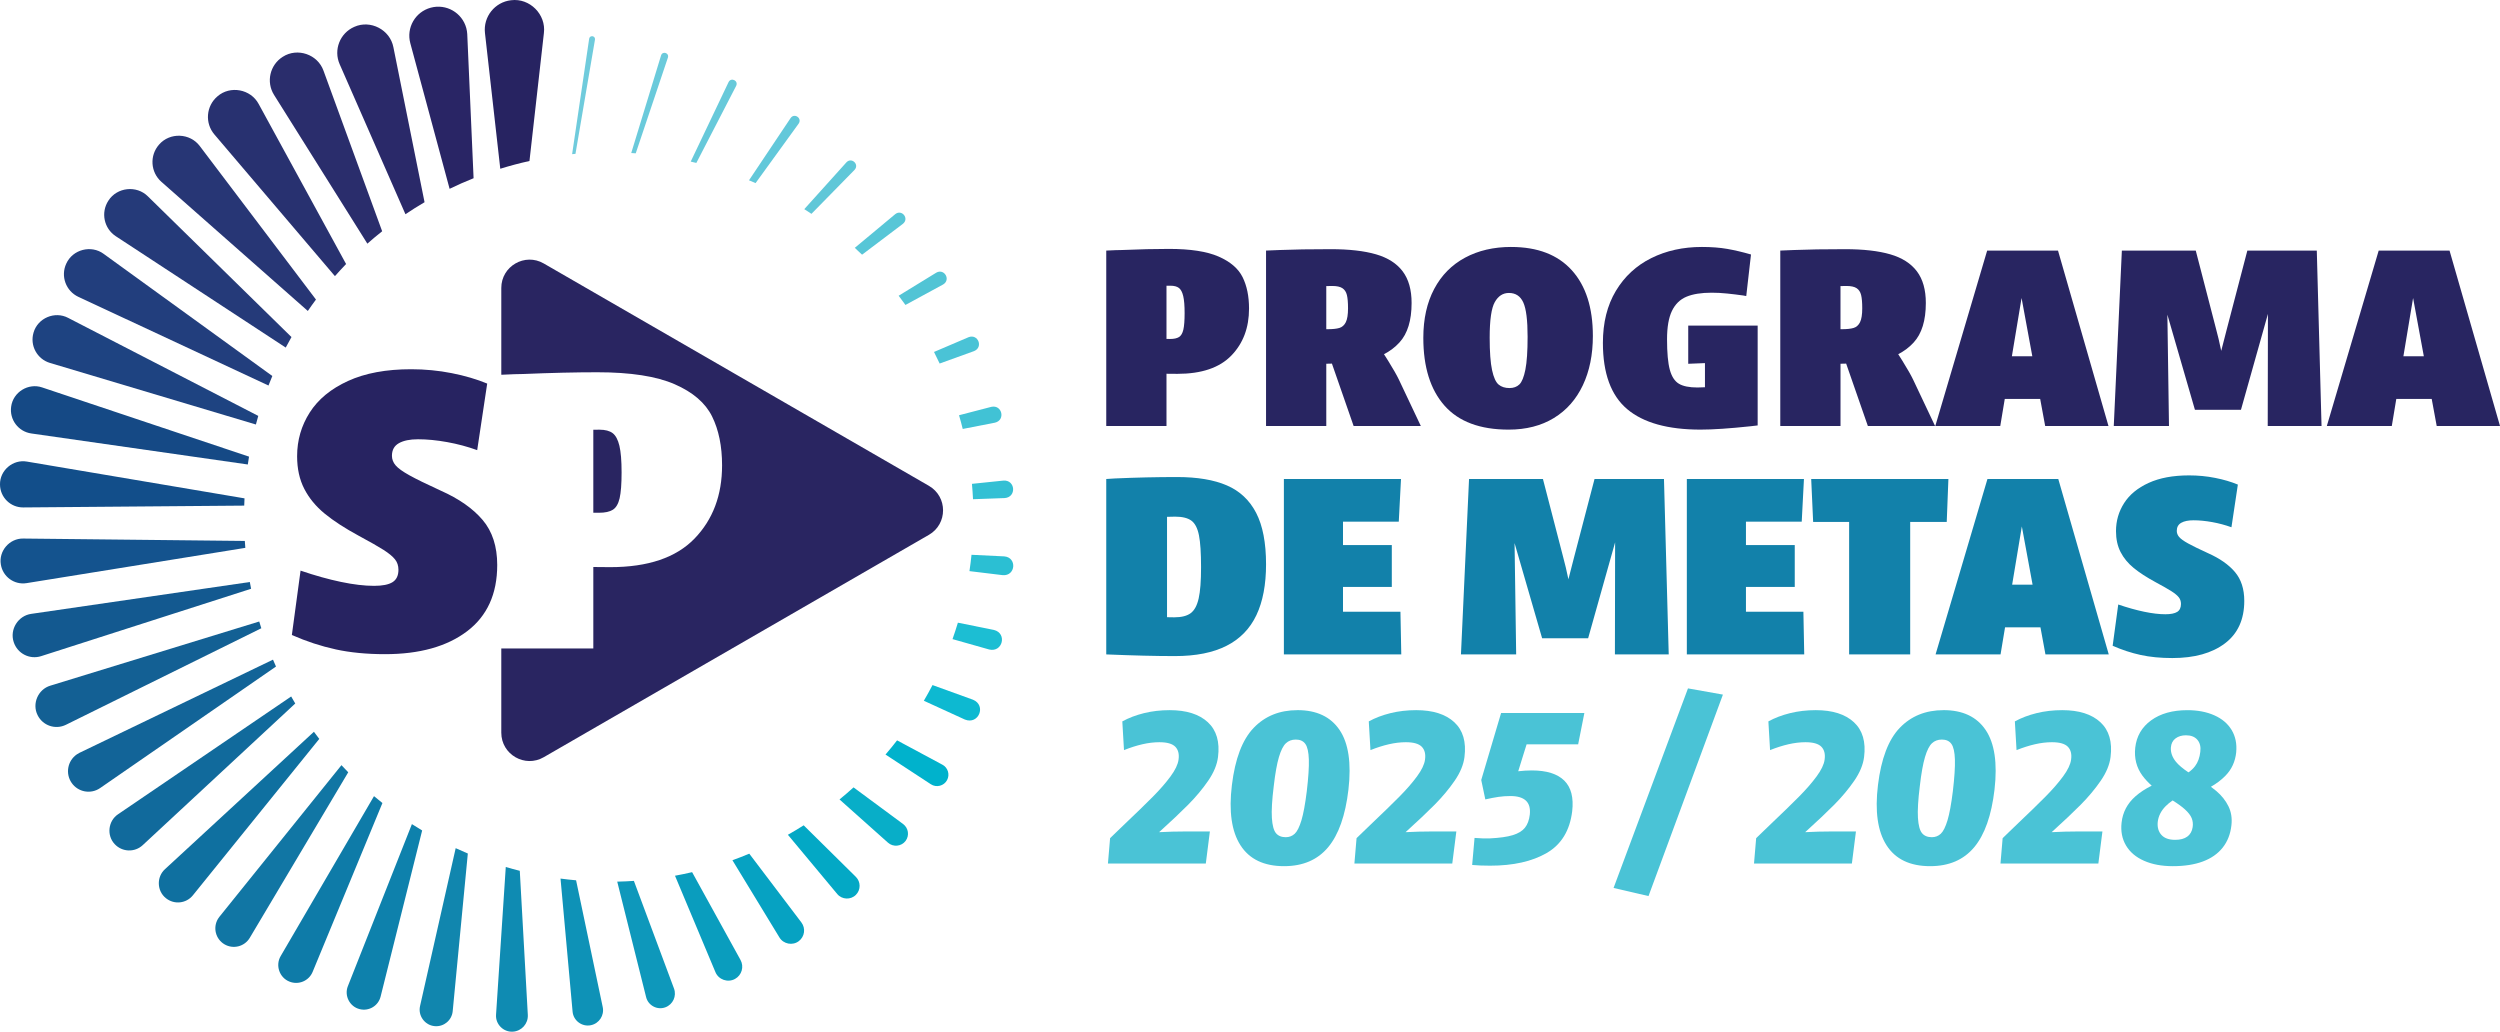 <?xml version="1.0" encoding="UTF-8"?>
<svg id="Layer_1" data-name="Layer 1" xmlns="http://www.w3.org/2000/svg" viewBox="0 0 1696.61 700.15">
  <defs>
    <style>
      .cls-1 {
        fill: #03a8c5;
      }

      .cls-2 {
        fill: #283170;
      }

      .cls-3 {
        fill: #136094;
      }

      .cls-4 {
        fill: #223e7d;
      }

      .cls-5 {
        fill: #57c6d7;
      }

      .cls-6 {
        fill: #00b2cc;
      }

      .cls-7 {
        fill: #282561;
      }

      .cls-8 {
        fill: #273675;
      }

      .cls-9 {
        fill: #41c2d5;
      }

      .cls-10 {
        fill: #2a2969;
      }

      .cls-11 {
        fill: #0f70a0;
      }

      .cls-12 {
        fill: #124e8a;
      }

      .cls-13 {
        fill: #154985;
      }

      .cls-14 {
        fill: #0f8bb2;
      }

      .cls-15 {
        fill: #6acadb;
      }

      .cls-16 {
        fill: #0e92b7;
      }

      .cls-17 {
        fill: #0e7ba8;
      }

      .cls-18 {
        fill: #14538e;
      }

      .cls-19 {
        fill: #51c4d5;
      }

      .cls-20 {
        fill: #06a2c2;
      }

      .cls-21 {
        fill: #126498;
      }

      .cls-22 {
        fill: #1e4381;
      }

      .cls-23 {
        fill: #5fc7d8;
      }

      .cls-24 {
        fill: #1cbed3;
      }

      .cls-25 {
        fill: #116a9c;
      }

      .cls-26 {
        fill: #292561;
      }

      .cls-27 {
        fill: #1186ae;
      }

      .cls-28 {
        fill: #2a2d6c;
      }

      .cls-29 {
        fill: #0e81ac;
      }

      .cls-30 {
        fill: #67c9da;
      }

      .cls-31 {
        fill: #1176a4;
      }

      .cls-32 {
        fill: #0db9d1;
      }

      .cls-33 {
        fill: #4ac3d6;
      }

      .cls-34 {
        fill: #2bbfd3;
      }

      .cls-35 {
        fill: #0e98bb;
      }

      .cls-36 {
        fill: #292565;
      }

      .cls-37 {
        fill: #33c0d4;
      }

      .cls-38 {
        fill: #272361;
      }

      .cls-39 {
        fill: #62c8da;
      }

      .cls-40 {
        fill: #0a9dbe;
      }

      .cls-41 {
        fill: #1281aa;
      }

      .cls-42 {
        fill: #135990;
      }

      .cls-43 {
        fill: #253a79;
      }

      .cls-44 {
        fill: #08aec8;
      }

      .cls-45 {
        fill: #6fcbdc;
      }
    </style>
  </defs>
  <g>
    <path class="cls-7" d="M827.02,174.12c-7.95-3.47-19.18-5.2-33.69-5.2-9.34,0-20.06.25-32.17.76-2.15,0-5.62.13-10.41.38v119.04h40.88v-35.45c2.62.04,5.09.06,7.38.06,16.4,0,28.61-4.13,36.62-12.4,8.01-8.26,12.02-18.89,12.02-31.89,0-8.33-1.45-15.42-4.35-21.29-2.9-5.87-8.33-10.53-16.28-14ZM803.08,223.7c-.57,2.46-1.55,4.13-2.93,5.01-1.39.88-3.41,1.33-6.06,1.33-.82,0-1.64-.02-2.46-.02v-36.1c.91-.01,1.8-.02,2.65-.02,2.52,0,4.45.5,5.77,1.51,1.32,1.01,2.3,2.84,2.93,5.49.63,2.65.95,6.5.95,11.54s-.28,8.8-.85,11.26Z"/>
    <path class="cls-7" d="M941.98,244.71c-.92-1.49-1.84-2.94-2.75-4.34,3.98-2.04,7.5-4.67,10.51-7.97,5.49-5.99,8.23-14.92,8.23-26.78,0-8.96-2.02-16.12-6.06-21.48-4.04-5.36-10.06-9.21-18.07-11.54-8.01-2.33-18.26-3.5-30.75-3.5-13.75,0-25.3.19-34.63.57-3.03.13-6.12.25-9.27.38v119.04h40.88v-42.24c1.3-.02,2.57-.05,3.83-.09l14.72,42.33h45.61l-14.95-31.6c-1.39-2.9-3.82-7.16-7.29-12.77ZM900.07,194.14c1.46-.04,2.85-.06,4.16-.06,3.03,0,5.3.51,6.81,1.51,1.51,1.01,2.52,2.55,3.03,4.64.5,2.08.76,5.08.76,8.99,0,4.29-.51,7.45-1.51,9.46-1.01,2.02-2.46,3.31-4.35,3.88s-4.54.85-7.95.85c-.31,0-.63,0-.95,0v-29.27Z"/>
    <path class="cls-7" d="M1025.54,167.59c-11.86,0-22.3,2.43-31.32,7.29-9.02,4.86-15.99,11.92-20.91,21.2-4.92,9.27-7.38,20.34-7.38,33.21,0,19.81,4.79,35.14,14.38,45.99,9.59,10.85,24.1,16.28,43.53,16.28,11.86,0,22.08-2.62,30.66-7.85,8.58-5.23,15.14-12.65,19.68-22.24,4.54-9.59,6.81-20.75,6.81-33.5,0-19.18-4.76-34.03-14.29-44.57-9.53-10.53-23.25-15.8-41.16-15.8ZM1035.19,250.86c-1.01,5.05-2.37,8.39-4.07,10.03-1.7,1.64-3.94,2.46-6.72,2.46-3.03,0-5.49-.79-7.38-2.37-1.89-1.58-3.38-4.86-4.45-9.84-1.07-4.98-1.61-12.33-1.61-22.05,0-11.99,1.17-20.03,3.5-24.13,2.33-4.1,5.52-6.15,9.56-6.15,4.54,0,7.79,2.15,9.75,6.43,1.96,4.29,2.93,12.05,2.93,23.28,0,9.84-.51,17.29-1.51,22.33Z"/>
    <path class="cls-7" d="M1145.71,246.88l11.35-.46v16.38c-1.78.1-3.49.17-5.11.17-5.55,0-9.75-.85-12.58-2.55-2.84-1.7-4.89-4.86-6.15-9.46-1.26-4.6-1.89-11.51-1.89-20.72,0-8.2,1.1-14.6,3.31-19.21,2.21-4.6,5.49-7.82,9.84-9.65,4.35-1.83,10.06-2.74,17.13-2.74,3.41,0,6.94.19,10.6.57,3.66.38,7.25.82,10.79,1.32.76.13,1.45.25,2.08.38l3.22-28.2c-5.68-1.64-11.04-2.9-16.09-3.79-5.05-.88-10.79-1.32-17.22-1.32-12.75,0-24.19,2.52-34.35,7.57-10.16,5.05-18.17,12.46-24.04,22.24-5.87,9.78-8.8,21.54-8.8,35.29,0,20.69,5.49,35.67,16.46,44.95,10.98,9.27,27.57,13.91,49.77,13.91,8.45,0,19.74-.76,33.88-2.27l4.92-.57v-67.75h-47.12v25.93Z"/>
    <path class="cls-7" d="M1290.96,244.71c-.92-1.49-1.84-2.94-2.75-4.34,3.98-2.04,7.5-4.67,10.51-7.97,5.49-5.99,8.23-14.92,8.23-26.78,0-8.96-2.02-16.12-6.06-21.48-4.04-5.36-10.06-9.21-18.07-11.54-8.01-2.33-18.26-3.5-30.75-3.5-13.75,0-25.3.19-34.63.57-3.03.13-6.12.25-9.27.38v119.04h40.88v-42.24c1.3-.02,2.57-.05,3.83-.09l14.72,42.33h45.61l-14.95-31.6c-1.39-2.9-3.82-7.16-7.29-12.77ZM1249.04,194.14c1.46-.04,2.85-.06,4.16-.06,3.03,0,5.3.51,6.81,1.51,1.51,1.01,2.52,2.55,3.03,4.64.5,2.08.76,5.08.76,8.99,0,4.29-.51,7.45-1.51,9.46-1.01,2.02-2.46,3.31-4.35,3.88s-4.54.85-7.95.85c-.31,0-.63,0-.95,0v-29.27Z"/>
    <path class="cls-7" d="M1348.58,170.05l-35.2,119.04h44.09l3.05-18.36h24.03l3.39,18.36h42.96l-34.25-119.04h-48.07ZM1365.35,241.78l6.58-39.54,7.29,39.54h-13.87Z"/>
    <path class="cls-7" d="M1525.15,170.05l-14,53.56c-1.25,4.61-2.5,9.45-3.73,14.5-1.15-5.61-2.37-10.77-3.65-15.44l-13.63-52.61h-50.15l-5.49,119.04h37.47l-1.09-75.56,18.7,64.58h31.23l18.31-65.1-.14,76.08h36.52l-3.22-119.04h-47.12Z"/>
    <path class="cls-7" d="M1653.65,289.09h42.96l-34.25-119.04h-48.07l-35.2,119.04h44.09l3.05-18.36h24.03l3.39,18.36ZM1631.05,241.78l6.58-39.54,7.29,39.54h-13.87Z"/>
  </g>
  <g>
    <path class="cls-41" d="M832.6,329.42c-8.77-3.79-20.03-5.68-33.78-5.68s-27.76.32-42.01.95l-6.06.38v119.04c18.17.76,33.69,1.14,46.56,1.14,14.26,0,25.96-2.33,35.11-7,9.15-4.67,15.9-11.61,20.25-20.82,4.35-9.21,6.53-20.69,6.53-34.44,0-14.63-2.24-26.27-6.72-34.92-4.48-8.64-11.1-14.86-19.87-18.64ZM813.48,406.07c-1.07,4.8-2.87,8.14-5.39,10.03-2.53,1.89-6.25,2.84-11.17,2.84-1.55,0-3.2-.03-4.92-.08v-68.11c1.83-.08,3.66-.13,5.49-.13,4.92,0,8.61.92,11.07,2.74,2.46,1.83,4.16,5.14,5.11,9.94.95,4.8,1.42,11.99,1.42,21.57s-.54,16.4-1.61,21.2Z"/>
    <polygon class="cls-41" points="911.42 415.15 911.42 398.31 944.54 398.31 944.54 369.92 911.42 369.92 911.42 354.02 949.27 354.02 950.78 325.07 871.3 325.07 871.3 444.11 950.97 444.11 950.4 415.15 911.42 415.15"/>
    <path class="cls-41" d="M1082.12,325.07l-14,53.56c-1.25,4.61-2.5,9.45-3.73,14.5-1.15-5.61-2.37-10.77-3.65-15.44l-13.63-52.61h-50.15l-5.49,119.04h37.47l-1.09-75.56,18.7,64.58h31.23l18.31-65.1-.14,76.08h36.52l-3.22-119.04h-47.12Z"/>
    <polygon class="cls-41" points="1184.88 415.15 1184.88 398.31 1218 398.31 1218 369.92 1184.88 369.92 1184.88 354.02 1222.73 354.02 1224.24 325.07 1144.76 325.07 1144.76 444.11 1224.43 444.11 1223.86 415.15 1184.88 415.15"/>
    <polygon class="cls-41" points="1321.14 354.21 1322.27 325.07 1229.16 325.07 1230.48 354.21 1254.9 354.21 1254.9 444.11 1296.34 444.11 1296.34 354.21 1321.14 354.21"/>
    <path class="cls-41" d="M1348.77,325.07l-35.2,119.04h44.09l3.05-18.36h24.03l3.39,18.36h42.96l-34.25-119.04h-48.07ZM1365.53,396.79l6.58-39.54,7.29,39.54h-13.87Z"/>
    <path class="cls-41" d="M1516.72,388.18c-4.23-4.98-10.31-9.24-18.26-12.77-6.06-2.77-10.57-4.98-13.53-6.62-2.97-1.64-4.99-3.09-6.06-4.35-1.07-1.26-1.61-2.65-1.61-4.16,0-2.52,1.01-4.35,3.03-5.49,2.02-1.14,4.79-1.7,8.33-1.7,3.91,0,8.14.41,12.68,1.23,4.54.82,8.89,1.99,13.06,3.5l4.35-28.96c-4.54-1.89-9.68-3.41-15.42-4.54-5.74-1.14-11.64-1.7-17.7-1.7-10.85,0-20,1.7-27.44,5.11-7.45,3.41-13,7.98-16.65,13.72-3.66,5.74-5.49,12.08-5.49,19.02,0,5.43,1.04,10.16,3.12,14.19,2.08,4.04,5.04,7.64,8.89,10.79,3.85,3.16,8.8,6.37,14.86,9.65,4.92,2.65,8.52,4.7,10.79,6.15,2.27,1.45,3.91,2.81,4.92,4.07,1.01,1.26,1.51,2.78,1.51,4.54,0,2.53-.85,4.32-2.55,5.39-1.7,1.07-4.38,1.61-8.04,1.61-4.16,0-8.96-.57-14.38-1.7-5.43-1.14-11.29-2.77-17.6-4.92l-3.79,28.01c6.31,2.78,12.65,4.86,19.02,6.25,6.37,1.39,13.53,2.08,21.48,2.08,15.01,0,26.9-3.31,35.67-9.94,8.77-6.62,13.15-16.24,13.15-28.86,0-8.07-2.11-14.6-6.34-19.59Z"/>
  </g>
  <g>
    <path class="cls-33" d="M819.71,490.14c-5.9-5.46-14.53-8.2-25.9-8.2-6.17,0-11.99.68-17.46,2.03-5.47,1.36-10.37,3.22-14.7,5.6l1.14,19.49c4.33-1.73,8.5-3.06,12.5-3.98,4-.92,7.85-1.38,11.53-1.38,5.2,0,8.79,1.03,10.8,3.08,2,2.06,2.73,4.98,2.19,8.77-.43,3.25-2.25,7.04-5.44,11.37-3.19,4.33-7.17,8.91-11.94,13.72-4.77,4.82-11.37,11.23-19.81,19.24-3.03,2.92-6.12,5.9-9.26,8.93l-1.46,17.21h66.42l2.76-21.76h-16.08c-6.29,0-12.41.17-18.38.49,8.2-7.43,14.8-13.66,19.76-18.67,5.25-5.3,9.77-10.72,13.56-16.24,3.79-5.52,6.01-10.88,6.66-16.08,1.3-10.28-1-18.16-6.9-23.63Z"/>
    <path class="cls-33" d="M880.52,481.94c-12.13,0-22.03,4.01-29.72,12.02-7.69,8.01-12.61,20.95-14.78,38.81-2.17,17.86-.22,31.5,5.85,40.92,6.06,9.42,15.91,14.13,29.56,14.13,12.77,0,22.74-4.28,29.88-12.83,7.15-8.55,11.75-21.6,13.8-39.14,2.06-17.97.05-31.45-6.01-40.44-6.06-8.99-15.59-13.48-28.58-13.48ZM886.86,536.83c-1.08,8.77-2.3,15.4-3.65,19.89-1.36,4.49-2.87,7.53-4.55,9.09-1.68,1.57-3.71,2.35-6.09,2.35-2.92,0-5.14-.92-6.66-2.76-1.52-1.84-2.44-5.28-2.76-10.31s.11-12.31,1.3-21.84c.97-8.45,2.14-14.94,3.49-19.49,1.35-4.55,2.92-7.66,4.71-9.34,1.79-1.68,4.03-2.52,6.74-2.52,2.92,0,5.09,1,6.5,3,1.41,2,2.19,5.52,2.35,10.56s-.3,12.15-1.38,21.35Z"/>
    <path class="cls-33" d="M986.97,490.14c-5.9-5.46-14.53-8.2-25.9-8.2-6.17,0-11.99.68-17.46,2.03-5.47,1.36-10.37,3.22-14.7,5.6l1.14,19.49c4.33-1.73,8.5-3.06,12.5-3.98,4-.92,7.85-1.38,11.53-1.38,5.2,0,8.79,1.03,10.8,3.08,2,2.06,2.73,4.98,2.19,8.77-.43,3.25-2.25,7.04-5.44,11.37-3.19,4.33-7.17,8.91-11.94,13.72-4.77,4.82-11.37,11.23-19.81,19.24-3.03,2.92-6.12,5.9-9.26,8.93l-1.46,17.21h66.42l2.76-21.76h-16.08c-6.29,0-12.41.17-18.38.49,8.2-7.43,14.8-13.66,19.76-18.67,5.25-5.3,9.77-10.72,13.56-16.24,3.79-5.52,6.01-10.88,6.66-16.08,1.3-10.28-1-18.16-6.9-23.63Z"/>
    <path class="cls-33" d="M1005.24,529.36l2.76,13.15c3.35-.76,6.33-1.32,8.93-1.71,2.6-.38,5.3-.57,8.12-.57,4.76,0,8.25,1.03,10.47,3.09,2.22,2.06,3.11,5.2,2.68,9.42-.43,3.79-1.54,6.8-3.33,9.01-1.79,2.22-4.55,3.9-8.28,5.03-3.73,1.14-8.91,1.87-15.51,2.19-3.03.11-6.5,0-10.39-.32l-1.62,18.35c3.25.32,7.31.49,12.18.49,15.7,0,28.5-2.87,38.41-8.61,9.91-5.74,15.67-15.16,17.29-28.26,1.08-9.31-.71-16.26-5.36-20.87-4.66-4.6-12.02-6.9-22.09-6.9-2.99,0-6.05.2-9.17.56,1.13-3.5,2.35-7.42,3.65-11.77l2.04-6.5h34.98l4.22-21.27h-56.51l-13.48,45.47Z"/>
    <polygon class="cls-33" points="1095.04 602.6 1118.75 608.12 1169.25 471.39 1145.54 467.17 1095.04 602.6"/>
    <path class="cls-33" d="M1258.16,490.14c-5.9-5.46-14.53-8.2-25.9-8.2-6.17,0-11.99.68-17.46,2.03-5.47,1.36-10.37,3.22-14.7,5.6l1.14,19.49c4.33-1.73,8.5-3.06,12.5-3.98,4-.92,7.85-1.38,11.53-1.38,5.2,0,8.79,1.03,10.8,3.08,2,2.06,2.73,4.98,2.19,8.77-.43,3.25-2.25,7.04-5.44,11.37-3.19,4.33-7.17,8.91-11.94,13.72-4.77,4.82-11.37,11.23-19.81,19.24-3.03,2.92-6.12,5.9-9.26,8.93l-1.46,17.21h66.42l2.76-21.76h-16.08c-6.29,0-12.41.17-18.38.49,8.2-7.43,14.8-13.66,19.76-18.67,5.25-5.3,9.77-10.72,13.56-16.24,3.79-5.52,6.01-10.88,6.66-16.08,1.3-10.28-1-18.16-6.9-23.63Z"/>
    <path class="cls-33" d="M1318.97,481.94c-12.13,0-22.03,4.01-29.72,12.02-7.69,8.01-12.61,20.95-14.78,38.81-2.17,17.86-.22,31.5,5.85,40.92,6.06,9.42,15.91,14.13,29.56,14.13,12.77,0,22.74-4.28,29.88-12.83,7.15-8.55,11.75-21.6,13.8-39.14,2.06-17.97.05-31.45-6.01-40.44-6.06-8.99-15.59-13.48-28.58-13.48ZM1325.31,536.83c-1.08,8.77-2.3,15.4-3.65,19.89-1.36,4.49-2.87,7.53-4.55,9.09-1.68,1.57-3.71,2.35-6.09,2.35-2.92,0-5.14-.92-6.66-2.76-1.52-1.84-2.44-5.28-2.76-10.31s.11-12.31,1.3-21.84c.97-8.45,2.14-14.94,3.49-19.49,1.35-4.55,2.92-7.66,4.71-9.34,1.79-1.68,4.03-2.52,6.74-2.52,2.92,0,5.09,1,6.5,3,1.41,2,2.19,5.52,2.35,10.56s-.3,12.15-1.38,21.35Z"/>
    <path class="cls-33" d="M1425.43,490.14c-5.9-5.46-14.53-8.2-25.9-8.2-6.17,0-11.99.68-17.46,2.03-5.47,1.36-10.37,3.22-14.7,5.6l1.14,19.49c4.33-1.73,8.5-3.06,12.5-3.98,4-.92,7.85-1.38,11.53-1.38,5.2,0,8.79,1.03,10.8,3.08,2,2.06,2.73,4.98,2.19,8.77-.43,3.25-2.25,7.04-5.44,11.37-3.19,4.33-7.17,8.91-11.94,13.72-4.77,4.82-11.37,11.23-19.81,19.24-3.03,2.92-6.12,5.9-9.26,8.93l-1.46,17.21h66.42l2.76-21.76h-16.08c-6.29,0-12.41.17-18.38.49,8.2-7.43,14.8-13.66,19.76-18.67,5.25-5.3,9.77-10.72,13.56-16.24,3.79-5.52,6.01-10.88,6.66-16.08,1.3-10.28-1-18.16-6.9-23.63Z"/>
    <path class="cls-33" d="M1517.58,510.53c.54-5.74-.49-10.77-3.08-15.1-2.6-4.33-6.52-7.66-11.77-9.99-5.25-2.33-11.34-3.49-18.27-3.49-10.07,0-18.27,2.3-24.6,6.9-6.33,4.6-9.93,10.8-10.8,18.59-.76,7.15.87,13.45,4.87,18.92,1.69,2.31,3.81,4.58,6.31,6.82-4.25,2.11-7.94,4.51-11.02,7.23-5.52,4.87-8.66,10.83-9.42,17.86-.65,5.85.35,11.02,3,15.51,2.65,4.49,6.74,7.96,12.26,10.39,5.52,2.44,12.02,3.65,19.49,3.65,7.9,0,14.7-1.06,20.38-3.17,5.68-2.11,10.17-5.25,13.48-9.42,3.3-4.17,5.28-9.23,5.93-15.18.54-4.76-.14-9.07-2.03-12.91-1.9-3.84-4.63-7.28-8.2-10.31-1.13-.96-2.37-1.93-3.69-2.9,3.78-2.14,7.1-4.65,9.94-7.57,4.17-4.28,6.58-9.55,7.23-15.83ZM1473.25,507.28c.22-2.71,1.27-4.76,3.17-6.17,1.89-1.41,4.25-2.11,7.06-2.11,3.46,0,6.06,1.03,7.79,3.09,1.73,2.06,2.38,4.76,1.95,8.12-.43,3.9-1.62,7.15-3.57,9.74-1.19,1.58-2.68,2.99-4.48,4.21-3.91-2.63-6.76-5.04-8.51-7.21-2.49-3.08-3.63-6.3-3.41-9.66ZM1488.03,561.35c-.43,2.82-1.65,4.95-3.65,6.41-2,1.46-4.74,2.19-8.2,2.19-4.22,0-7.34-1.11-9.34-3.33-2-2.22-2.84-5.12-2.52-8.69.43-4,2.22-7.6,5.36-10.8,1.33-1.35,2.93-2.66,4.76-3.92,3.52,2.19,6.29,4.21,8.31,6.04,2.33,2.11,3.87,4.12,4.63,6.01.76,1.9.97,3.92.65,6.09Z"/>
  </g>
  <path class="cls-45" d="M403.78,26.88l-13.24,77.53c-.76.07-1.52.14-2.28.22l11.57-78.38c.45-2.61,4.33-2.03,3.95.63Z"/>
  <path class="cls-15" d="M453.29,39.03l-21.85,65.03c-1.02-.08-2.04-.14-3.06-.21l20.27-66.31c1.02-3.07,5.6-1.64,4.64,1.49Z"/>
  <path class="cls-30" d="M499.6,58.25l-27.03,52.33c-1.27-.32-2.54-.62-3.82-.91l25.69-53.97c1.74-3.42,6.84-.94,5.16,2.55Z"/>
  <path class="cls-39" d="M542.01,83.88l-29.25,40.39c-1.48-.66-2.97-1.29-4.46-1.91l28.26-42.27c2.56-3.62,7.97.1,5.45,3.79Z"/>
  <path class="cls-23" d="M579.93,115.29l-29.24,29.83c-1.61-1.08-3.23-2.14-4.87-3.18l28.63-31.8c3.47-3.65,8.93,1.42,5.48,5.15Z"/>
  <path class="cls-5" d="M612.79,151.87l-27.75,20.97c-1.63-1.57-3.28-3.12-4.95-4.64l27.49-22.9c4.46-3.48,9.64,2.98,5.21,6.57Z"/>
  <path class="cls-19" d="M640.04,193.06l-25.56,13.89c-1.51-2.11-3.05-4.19-4.62-6.25l25.54-15.66c5.45-3.1,10.07,4.82,4.64,8.02Z"/>
  <path class="cls-33" d="M661.05,238.27l-23.36,8.44c-1.23-2.65-2.5-5.27-3.83-7.86l23.47-10.02c6.44-2.47,10.14,6.84,3.72,9.44Z"/>
  <path class="cls-9" d="M675.2,286.85l-21.85,4.26c-.77-3.13-1.61-6.23-2.51-9.31l21.92-5.7c7.32-1.62,9.78,9.02,2.44,10.75Z"/>
  <path class="cls-37" d="M681.86,338.01l-21.53.78c-.17-3.49-.41-6.97-.72-10.43l21.42-2.22c8.11-.53,8.97,11.25.83,11.87Z"/>
  <path class="cls-34" d="M680.52,390.33l-22.61-2.74c.55-3.67,1.02-7.36,1.4-11.08l22.29,1.08c8.72.78,7.69,13.43-1.08,12.74Z"/>
  <path class="cls-24" d="M671.31,440.78l-24.89-7.05c1.3-3.68,2.52-7.39,3.65-11.15l24.46,4.93c9.11,2.24,5.95,15.44-3.22,13.27Z"/>
  <path class="cls-32" d="M654.82,488.32l-27.86-12.75c2.05-3.5,4.01-7.05,5.88-10.65l27.48,9.94c9.27,3.83,3.83,17.22-5.5,13.46Z"/>
  <path class="cls-6" d="M642.73,529.41c-2.11,3.98-7.28,5.29-11.02,2.81l-30.77-20.15c2.71-3.14,5.33-6.35,7.86-9.63l30.78,16.53c3.76,2.01,5.16,6.69,3.15,10.44Z"/>
  <path class="cls-44" d="M614.61,570.63c-2.82,3.85-8.45,4.42-11.99,1.24l-32.89-29.33c3.25-2.64,6.42-5.38,9.52-8.19l33.64,24.87c3.63,2.68,4.39,7.78,1.72,11.41Z"/>
  <path class="cls-1" d="M580.89,607.24c-3.52,3.6-9.51,3.35-12.72-.54l-33.48-40.18c3.63-2.05,7.21-4.19,10.72-6.42l35.41,34.98c3.37,3.34,3.41,8.78.07,12.16Z"/>
  <path class="cls-20" d="M542.12,638.68c-4.22,3.23-10.44,2.04-13.18-2.51l-31.88-52.38c3.85-1.39,7.67-2.87,11.43-4.45l35.38,46.68c3.01,3.98,2.23,9.64-1.75,12.66Z"/>
  <path class="cls-40" d="M498.82,664.34c-4.88,2.73-11.18.53-13.31-4.63l-27.43-65.4c3.91-.71,7.78-1.52,11.62-2.42l32.85,59.58c2.52,4.58.86,10.35-3.73,12.87Z"/>
  <path class="cls-35" d="M451.57,683.59c-5.49,2.09-11.69-1.19-13.09-6.89l-19.6-78.38c3.79-.08,7.56-.25,11.31-.51l27.21,73.02c1.91,5.14-.7,10.85-5.83,12.76Z"/>
  <path class="cls-16" d="M401.03,695.74c-6.01,1.3-11.93-3.08-12.45-9.21l-8.19-90.29c3.5.47,7.02.86,10.57,1.17l18.08,86.06c1.17,5.6-2.41,11.09-8.01,12.27Z"/>
  <path class="cls-14" d="M348.02,700.13c-6.42.4-11.84-5.09-11.38-11.49l6.6-100.26c3.14.93,6.31,1.79,9.51,2.59l5.45,97.77c.33,5.96-4.23,11.06-10.18,11.39Z"/>
  <path class="cls-27" d="M317.49,579.23l-10.27,107.04c-.59,6.18-6.08,10.71-12.26,10.11-6.69-.59-11.41-7.13-9.89-13.66l24.18-107.12c2.72,1.26,5.47,2.48,8.24,3.63Z"/>
  <path class="cls-29" d="M286.49,563.59l-28.2,112.76c-1.57,6.26-7.91,10.07-14.17,8.5-6.8-1.64-10.64-9.14-8.03-15.63l43.45-109.94c2.29,1.48,4.61,2.91,6.95,4.31Z"/>
  <path class="cls-17" d="M259.53,544.97l-47.36,114.58c-2.56,6.19-9.65,9.13-15.84,6.57-6.76-2.73-9.55-11.05-5.84-17.31l63.32-108.51c1.88,1.59,3.79,3.15,5.72,4.67Z"/>
  <path class="cls-31" d="M236.33,524.1l-66.82,112.35c-3.55,5.96-11.26,7.92-17.23,4.37-5.96-3.55-7.92-11.26-4.37-17.22.25-.44.57-.89.88-1.29,0,0,0,0,.01,0l.02-.03s.07-.09.1-.13l82.8-102.87c1.52,1.63,3.05,3.24,4.61,4.83Z"/>
  <path class="cls-11" d="M216.67,501.45l-85.78,106.16c-4.51,5.59-12.7,6.45-18.29,1.94-6.16-4.89-6.46-14.4-.65-19.68l101.09-93.26c1.19,1.63,2.4,3.24,3.63,4.84Z"/>
  <path class="cls-25" d="M200.37,477.43l-103.52,96.13c-5.44,5.06-13.95,4.74-19.01-.7-5.6-5.93-4.47-15.75,2.29-20.28l117.47-79.92c.9,1.6,1.83,3.19,2.77,4.77Z"/>
  <path class="cls-21" d="M187.3,452.34l-119.36,82.48c-6.31,4.36-14.97,2.78-19.33-3.54-4.36-6.31-2.78-14.96,3.53-19.33.5-.34,1.07-.67,1.6-.95,0,0,.01,0,.05-.03,0,0,.01,0,.02-.01l.07-.04.13-.06,131.25-63.19c.66,1.57,1.34,3.12,2.04,4.67Z"/>
  <path class="cls-3" d="M177.34,426.36l-132.6,65.51c-7.1,3.51-15.7.6-19.21-6.5-3.94-7.8.28-17.56,8.65-20.06l141.74-43.53c.46,1.53.93,3.06,1.42,4.58Z"/>
  <path class="cls-42" d="M170.41,399.56l-142.52,45.74c-7.78,2.49-16.1-1.79-18.59-9.56-2.85-8.59,3-17.92,11.94-19.15l148.3-21.61c.27,1.53.56,3.06.87,4.58Z"/>
  <path class="cls-18" d="M166.49,371.8l-148.45,23.94c-8.3,1.34-16.12-4.31-17.46-12.61-1.58-9.2,5.88-17.83,15.2-17.65l150.36,1.63c.1,1.57.22,3.13.35,4.69Z"/>
  <path class="cls-12" d="M165.94,338.2c-.08,1.64-.15,3.29-.2,4.93l-149.94,1.24c-8.66.08-15.73-6.88-15.8-15.54-.18-9.64,8.8-17.26,18.28-15.58l147.66,24.95Z"/>
  <path class="cls-13" d="M169,309.9c-.3,1.77-.57,3.54-.83,5.32l-146.93-21.05c-8.81-1.26-14.93-9.42-13.67-18.23,1.31-9.86,11.68-16.23,21.07-13l140.36,46.96Z"/>
  <path class="cls-22" d="M175.27,282.25c-.57,1.94-1.1,3.88-1.61,5.84l-139.76-41.79c-8.77-2.62-13.75-11.85-11.13-20.61,2.84-9.85,14.41-14.74,23.46-9.97l129.04,66.53Z"/>
  <path class="cls-4" d="M184.81,255.17c-.9,2.14-1.77,4.29-2.6,6.46l-129-60.16c-8.52-3.96-12.2-14.08-8.23-22.59,4.36-9.62,16.91-12.85,25.38-6.59l114.45,82.88Z"/>
  <path class="cls-43" d="M197.81,228.75c-1.34,2.35-2.64,4.73-3.9,7.13l-115.31-75.56c-8.06-5.28-10.32-16.1-5.03-24.16,5.85-9.15,19.13-10.56,26.8-2.9l97.44,95.49Z"/>
  <path class="cls-8" d="M214.43,203.29c-1.89,2.54-3.74,5.12-5.53,7.74l-99.37-87.63c-7.41-6.54-8.12-17.85-1.59-25.26,7.3-8.47,21.05-7.92,27.69,1.04l78.8,104.11Z"/>
  <path class="cls-2" d="M234.87,179.18c-2.58,2.68-5.11,5.42-7.57,8.22l-81.81-96.16c-6.56-7.71-5.63-19.29,2.08-25.85,8.66-7.55,22.59-4.93,27.98,5.18l59.32,108.61Z"/>
  <path class="cls-28" d="M259.35,156.95c-3.42,2.71-6.77,5.51-10.04,8.41l-63.32-100.93c-5.52-8.79-2.86-20.38,5.93-25.9,9.92-6.39,23.7-1.63,27.63,9.47l39.8,108.95Z"/>
  <path class="cls-10" d="M288.12,137.23c-4.41,2.59-8.74,5.31-12.97,8.15l-44.64-101.8c-4.27-9.73.16-21.07,9.89-25.34,11.03-5,24.32,1.95,26.58,13.82l21.14,105.17Z"/>
  <path class="cls-36" d="M321.4,120.95c-5.53,2.2-10.96,4.6-16.28,7.19l-26.66-98.79c-2.84-10.5,3.37-21.3,13.87-24.13,10.49-2.83,21.29,3.38,24.13,13.87.36,1.34.57,2.77.65,4.1v.16s4.29,97.6,4.29,97.6Z"/>
  <path class="cls-38" d="M369.12,22.41l-9.8,86.85c-6.71,1.48-13.32,3.24-19.81,5.26l-10.39-92.11c-1.25-11.05,6.7-21.01,17.74-22.26,12.66-1.59,23.82,9.64,22.26,22.26Z"/>
  <path class="cls-26" d="M421.84,320.53c0,7.87-.45,13.73-1.33,17.57-.89,3.83-2.41,6.44-4.58,7.82-2.16,1.38-5.31,2.06-9.44,2.06-1.28,0-2.56-.02-3.84-.03v-56.31c1.42-.03,2.8-.04,4.13-.04,3.94,0,6.94.79,9.01,2.36,2.06,1.58,3.58,4.43,4.57,8.56.98,4.14,1.48,10.14,1.48,18.01Z"/>
  <path class="cls-26" d="M630.4,362.96l-261.4,150.92c-12.8,7.39-28.8-1.85-28.8-16.63v-57.16h62.45v-55.3c4.09.06,7.93.1,11.51.1,25.58,0,44.63-6.45,57.13-19.34,12.49-12.89,18.74-29.47,18.74-49.74,0-12.99-2.26-24.06-6.79-33.21-4.53-9.16-12.99-16.43-25.39-21.85-12.4-5.41-29.91-8.12-52.54-8.12-14.57,0-31.3.4-50.19,1.18-3.15,0-8.12.18-14.92.52v-58.91c0-14.78,16-24.02,28.8-16.63l261.4,150.91c12.8,7.4,12.8,25.87,0,33.26Z"/>
  <path class="cls-38" d="M227.74,440.68c-9.94-2.16-19.83-5.41-29.67-9.74l5.9-43.69c9.84,3.35,18.99,5.9,27.45,7.67,8.46,1.77,15.94,2.66,22.44,2.66,5.71,0,9.89-.83,12.55-2.51,2.66-1.67,3.99-4.47,3.99-8.41,0-2.75-.79-5.12-2.36-7.08-1.58-1.96-4.13-4.08-7.67-6.35-3.54-2.26-9.15-5.46-16.83-9.59-9.45-5.12-17.17-10.13-23.17-15.05-6.01-4.92-10.63-10.53-13.87-16.83-3.25-6.3-4.87-13.68-4.87-22.14,0-10.82,2.85-20.71,8.56-29.67,5.71-8.95,14.36-16.09,25.98-21.4,11.61-5.31,25.88-7.97,42.8-7.97,9.45,0,18.64.89,27.6,2.66,8.95,1.77,16.97,4.13,24.06,7.08l-6.79,45.17c-6.5-2.36-13.29-4.18-20.37-5.46-7.08-1.28-13.68-1.92-19.78-1.92-5.51,0-9.84.88-12.99,2.66-3.15,1.77-4.72,4.63-4.72,8.56,0,2.36.83,4.53,2.51,6.5,1.67,1.97,4.82,4.23,9.45,6.79,4.62,2.56,11.66,6.01,21.11,10.33,12.4,5.51,21.89,12.15,28.49,19.93,6.59,7.78,9.89,17.96,9.89,30.55,0,19.68-6.84,34.69-20.52,45.02-13.68,10.33-32.23,15.5-55.65,15.5-12.4,0-23.57-1.08-33.51-3.25Z"/>
</svg>